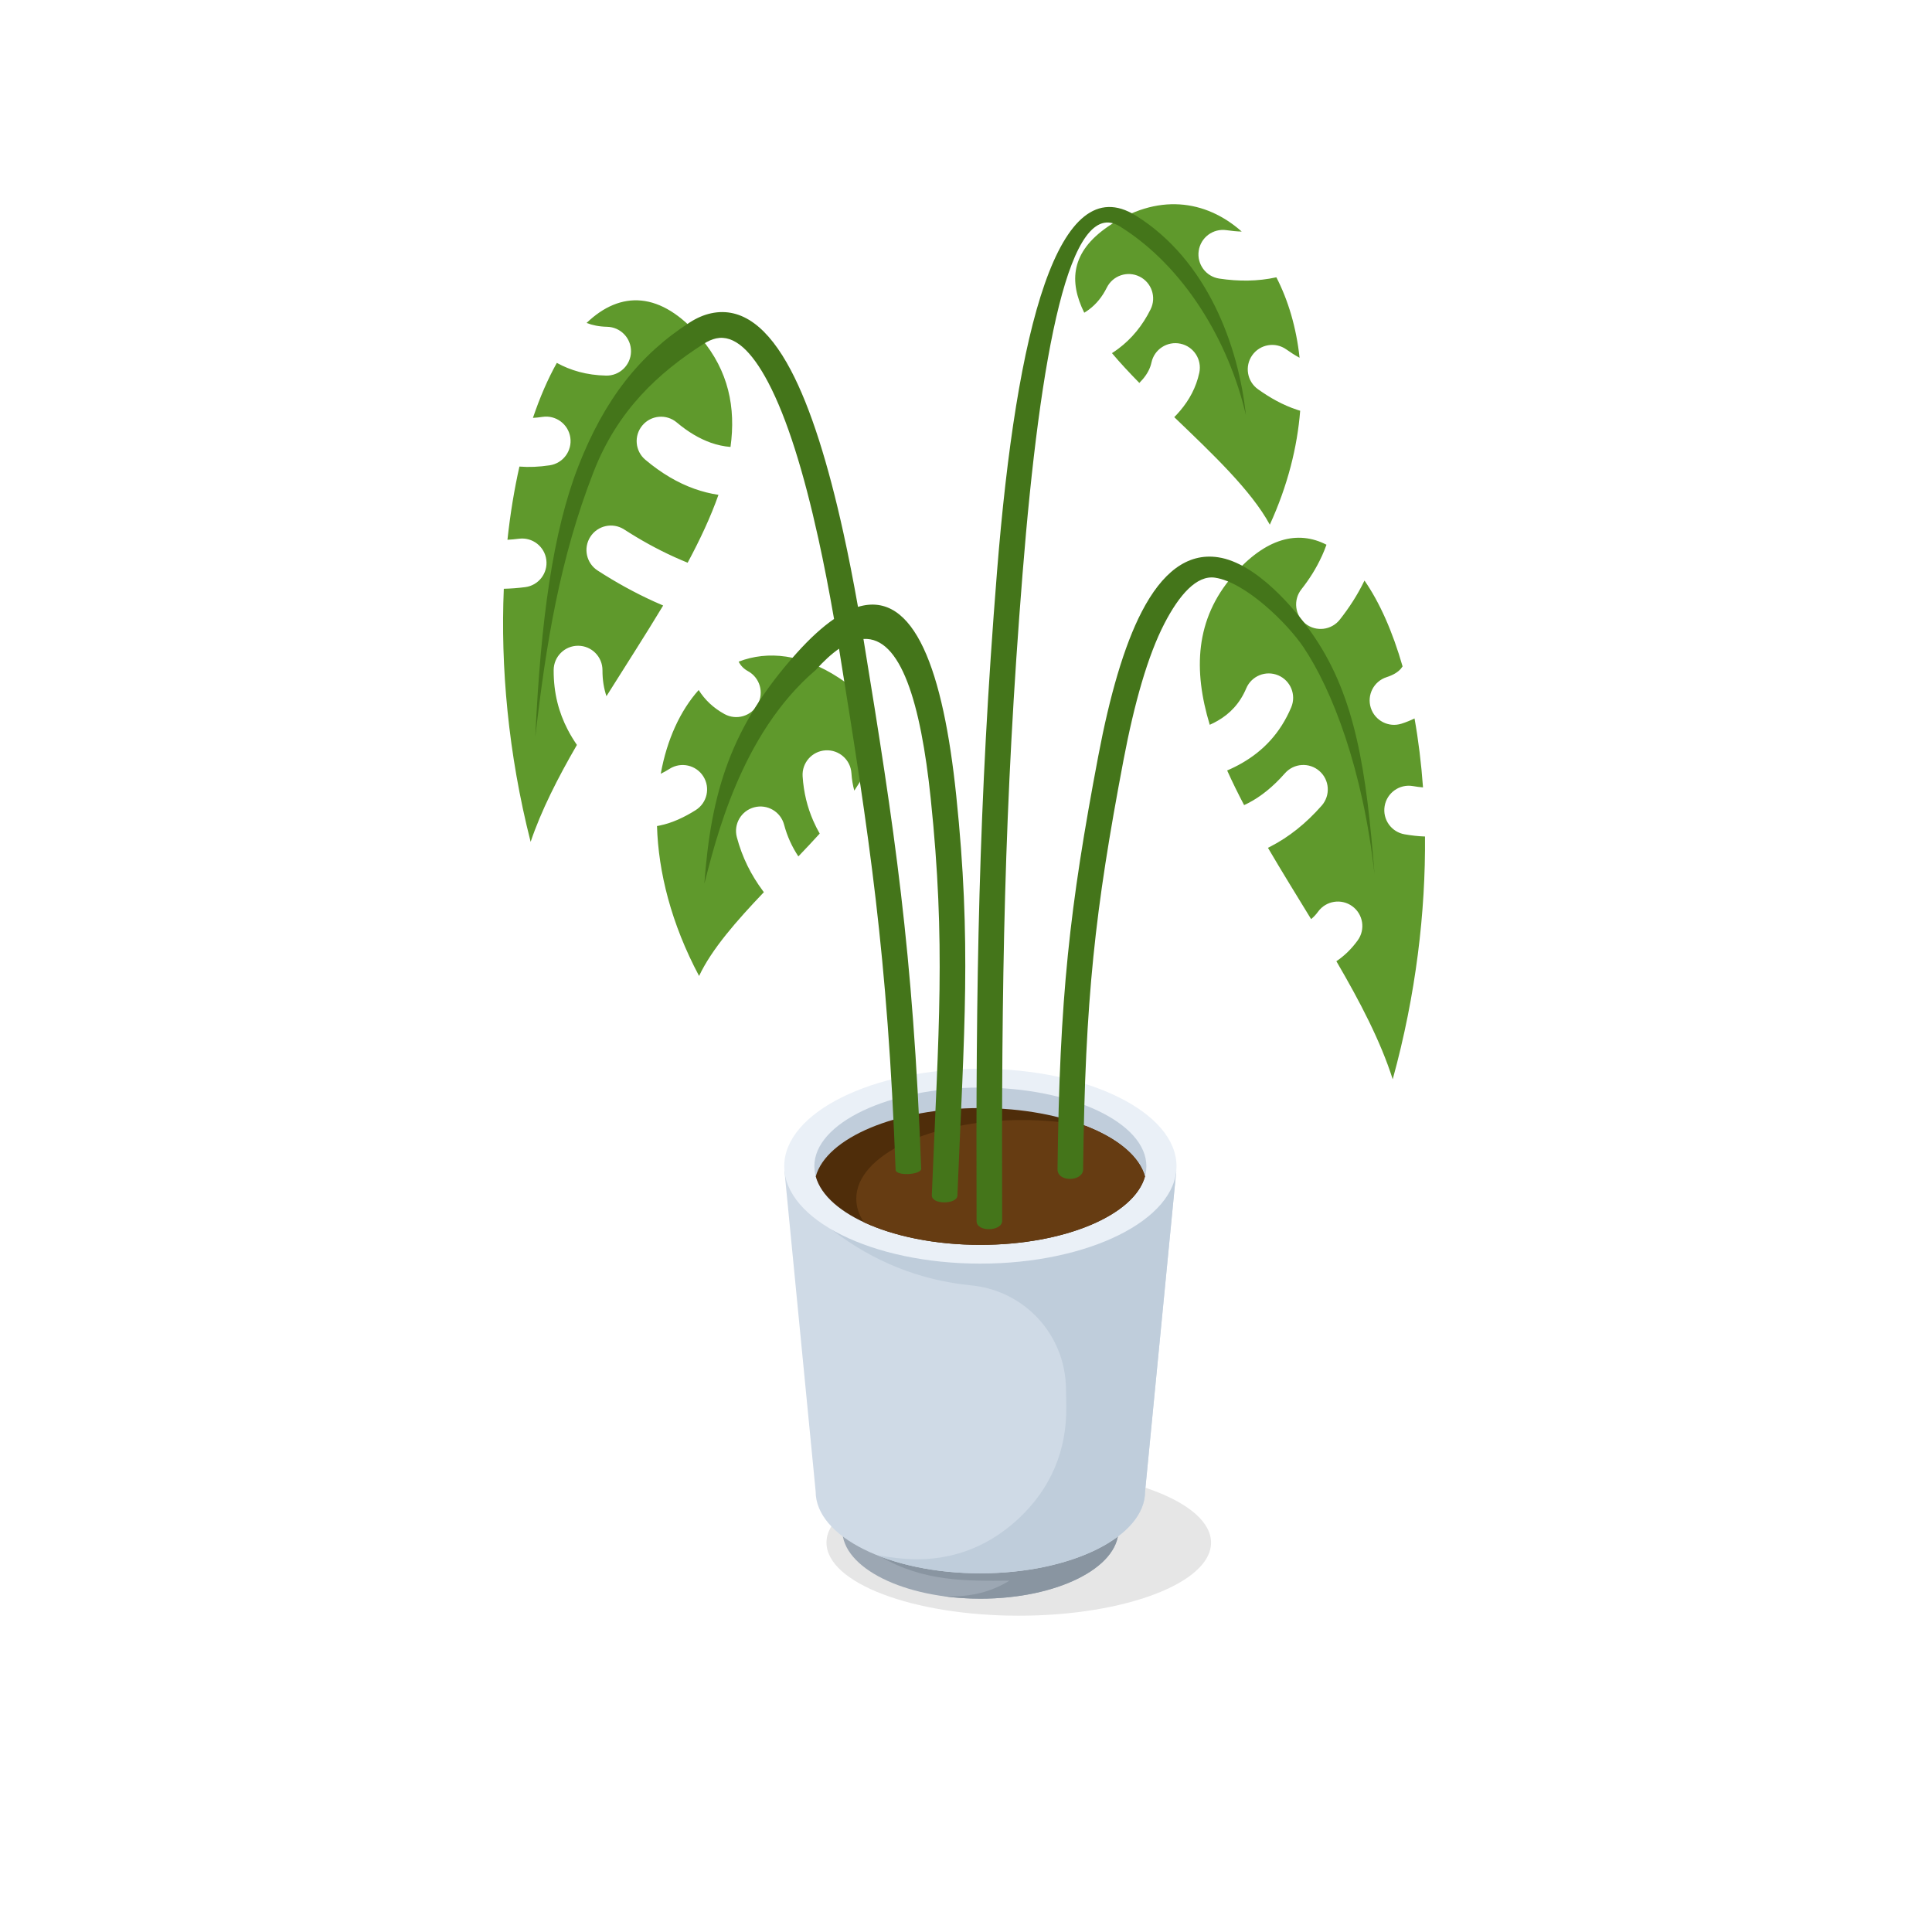 <?xml version="1.0" encoding="UTF-8" standalone="no"?>
<!-- Created with Inkscape (http://www.inkscape.org/) -->

<svg
   version="1.1"
   id="svg3173"
   width="880"
   height="880"
   viewBox="0 0 880 880"
   sodipodi:docname="office-plant-publicdomainvectors.org.svg"
   inkscape:version="1.2 (dc2aedaf03, 2022-05-15)"
   xmlns:inkscape="http://www.inkscape.org/namespaces/inkscape"
   xmlns:sodipodi="http://sodipodi.sourceforge.net/DTD/sodipodi-0.dtd"
   xmlns="http://www.w3.org/2000/svg"
   xmlns:svg="http://www.w3.org/2000/svg">
  <defs
     id="defs3177">
    <clipPath
       clipPathUnits="userSpaceOnUse"
       id="clipPath3189">
      <path
         d="M 0,660 H 660 V 0 H 0 Z"
         id="path3187" />
    </clipPath>
  </defs>
  <sodipodi:namedview
     id="namedview3175"
     pagecolor="#ffffff"
     bordercolor="#000000"
     borderopacity="0.25"
     inkscape:showpageshadow="2"
     inkscape:pageopacity="0.0"
     inkscape:pagecheckerboard="0"
     inkscape:deskcolor="#d1d1d1"
     showgrid="false"
     inkscape:zoom="0.95113636"
     inkscape:cx="440.52569"
     inkscape:cy="440.52569"
     inkscape:window-width="1920"
     inkscape:window-height="1017"
     inkscape:window-x="-8"
     inkscape:window-y="-8"
     inkscape:window-maximized="1"
     inkscape:current-layer="g3181">
    <inkscape:page
       x="0"
       y="0"
       id="page3179"
       width="880"
       height="880" />
  </sodipodi:namedview>
  <g
     id="g3181"
     inkscape:groupmode="layer"
     inkscape:label="Page 1"
     transform="matrix(1.333,0,0,-1.333,0,880)">
    <g
       id="g3183">
      <g
         id="g3185"
         clip-path="url(#clipPath3189)">
        <g
           id="g3191"
           transform="translate(348.115,108.077)">
          <path
             d="M 0,0 C 36.185,0 65.699,11.217 65.699,24.969 65.699,38.72 36.185,49.938 0,49.938 -36.188,49.938 -65.702,38.72 -65.702,24.969 -65.702,11.217 -36.188,0 0,0"
             style="fill:#e6e6e6;fill-opacity:1;fill-rule:evenodd;stroke:none"
             id="path3193" />
        </g>
        <g
           id="g3195"
           transform="translate(382.178,137.334)">
          <path
             d="m 0,0 c 0,-12.944 -21.126,-23.438 -47.186,-23.438 -26.061,0 -47.185,10.494 -47.185,23.438 l -8.939,91.821 H 8.938 Z"
             style="fill:#9ca7b3;fill-opacity:1;fill-rule:evenodd;stroke:none"
             id="path3197" />
        </g>
        <g
           id="g3199"
           transform="translate(382.178,137.334)">
          <path
             d="m 0,0 c 0,-12.944 -21.126,-23.438 -47.186,-23.438 -4.463,0 -8.782,0.308 -12.873,0.882 9.652,-0.576 16.877,1.611 22.808,5.275 -14.744,-0.138 -29.493,-0.341 -44.11,8.255 L 1.571,16.152 Z"
             style="fill:#8995a1;fill-opacity:1;fill-rule:evenodd;stroke:none"
             id="path3201" />
        </g>
        <g
           id="g3203"
           transform="translate(391.272,150.519)">
          <path
             d="m 0,0 c 0,-15.438 -25.197,-27.954 -56.279,-27.954 -31.082,0 -56.282,12.516 -56.282,27.954 l -10.662,109.522 H 10.66 Z"
             style="fill:#cfdae6;fill-opacity:1;fill-rule:evenodd;stroke:none"
             id="path3205" />
        </g>
        <g
           id="g3207"
           transform="translate(391.272,150.519)">
          <path
             d="m 0,0 c 0,-15.438 -25.197,-27.954 -56.279,-27.954 -13.425,0 -25.746,2.333 -35.418,6.23 2.909,-0.527 5.743,-0.92 8.504,-1.179 15.1,-1.427 28.644,3.157 39.777,13.459 11.13,10.302 16.747,23.452 16.493,38.618 -0.034,2.044 -0.07,4.088 -0.103,6.133 -0.307,18.326 -14.144,33.335 -32.383,35.126 -17.31,1.703 -33.174,7.942 -47.529,18.925 l 31.924,20.164 H 10.66 Z"
             style="fill:#bfcddb;fill-opacity:1;fill-rule:evenodd;stroke:none"
             id="path3209" />
        </g>
        <g
           id="g3211"
           transform="translate(334.992,228.384)">
          <path
             d="M 0,0 C 36.913,0 67.021,14.956 67.021,33.291 67.021,51.627 36.913,66.582 0,66.582 -36.916,66.582 -67.021,51.627 -67.021,33.291 -67.021,14.956 -36.916,0 0,0"
             style="fill:#eaf0f7;fill-opacity:1;fill-rule:evenodd;stroke:none"
             id="path3213" />
        </g>
        <g
           id="g3215"
           transform="translate(334.992,234.801)">
          <path
             d="M 0,0 C 31.243,0 56.728,12.072 56.728,26.874 56.728,41.677 31.243,53.75 0,53.75 -31.246,53.75 -56.729,41.677 -56.729,26.874 -56.729,12.072 -31.246,0 0,0"
             style="fill:#c0cddb;fill-opacity:1;fill-rule:evenodd;stroke:none"
             id="path3217" />
        </g>
        <g
           id="g3219"
           transform="translate(391.239,258.169)">
          <path
             d="m 0,0 c -3.626,-13.186 -27.426,-23.37 -56.247,-23.37 -28.824,0 -52.624,10.184 -56.25,23.37 3.626,13.188 27.426,23.371 56.25,23.371 C -27.426,23.371 -3.626,13.188 0,0"
             style="fill:#4f2d0a;fill-opacity:1;fill-rule:evenodd;stroke:none"
             id="path3221" />
        </g>
        <g
           id="g3223"
           transform="translate(391.239,258.169)">
          <path
             d="m 0,0 c -3.626,-13.186 -27.426,-23.37 -56.247,-23.37 -15.517,0 -29.577,2.952 -39.817,7.735 -1.679,2.538 -2.586,5.241 -2.586,8.042 0,14.844 25.399,26.876 56.73,26.876 7.703,0 15.048,-0.729 21.747,-2.048 C -9.357,13.008 -1.902,6.917 0,0"
             style="fill:#663c12;fill-opacity:1;fill-rule:evenodd;stroke:none"
             id="path3225" />
        </g>
        <g
           id="g3227"
           transform="translate(421.306,463.498)">
          <path
             d="M 0,0 C 11.158,12.892 22.198,15.572 31.953,10.535 31.466,9.171 30.935,7.866 30.368,6.615 L 30.355,6.621 C 28.41,2.342 26.017,-1.35 23.37,-4.712 c -2.854,-3.631 -2.225,-8.887 1.406,-11.741 3.63,-2.855 8.887,-2.224 11.741,1.406 3.143,3.994 6.015,8.355 8.421,13.336 5.161,-7.419 9.595,-17.397 13.02,-29.329 -0.177,-0.282 -0.37,-0.547 -0.583,-0.795 -1.029,-1.197 -2.641,-2.165 -4.876,-2.884 -4.388,-1.408 -6.804,-6.11 -5.396,-10.499 1.409,-4.387 6.11,-6.803 10.498,-5.395 1.582,0.509 3.061,1.104 4.44,1.786 1.319,-7.392 2.298,-15.28 2.898,-23.564 -1.1,0.089 -2.259,0.249 -3.462,0.456 -4.552,0.777 -8.873,-2.285 -9.648,-6.836 -0.776,-4.552 2.283,-8.872 6.835,-9.649 2.347,-0.404 4.668,-0.677 6.952,-0.747 0.229,-25.604 -3.064,-54.058 -11.03,-82.96 -4.119,12.99 -11.211,26.569 -19.252,40.339 2.72,1.83 5.16,4.184 7.286,7.125 2.71,3.739 1.874,8.967 -1.864,11.676 -3.738,2.71 -8.967,1.874 -11.676,-1.865 -0.725,-1.003 -1.52,-1.847 -2.381,-2.54 -4.964,8.128 -10.016,16.278 -14.747,24.362 0.272,0.132 0.544,0.267 0.814,0.407 6.307,3.239 12.167,7.884 17.549,14.007 3.053,3.469 2.716,8.755 -0.752,11.806 -3.467,3.053 -8.753,2.716 -11.805,-0.751 -4.046,-4.601 -8.244,-7.986 -12.579,-10.213 -0.456,-0.234 -0.912,-0.455 -1.372,-0.665 -2.089,3.977 -4.035,7.925 -5.792,11.836 1.74,0.748 3.433,1.583 5.071,2.527 7.224,4.161 13.074,10.188 16.822,19.058 1.788,4.244 -0.205,9.137 -4.448,10.924 -4.245,1.789 -9.138,-0.204 -10.925,-4.447 -2.183,-5.168 -5.574,-8.67 -9.757,-11.079 -0.862,-0.498 -1.767,-0.955 -2.712,-1.375 C -13.58,-32.352 -12.944,-14.955 0,0 m -134.609,-34.977 c 16.891,-11.047 14.761,-24.344 5.215,-38.518 -0.507,1.85 -0.84,3.829 -0.978,5.952 -0.29,4.607 -4.26,8.107 -8.864,7.816 -4.605,-0.289 -8.105,-4.256 -7.816,-8.862 0.362,-5.602 1.636,-10.639 3.64,-15.219 0.662,-1.512 1.396,-2.965 2.197,-4.362 -2.344,-2.589 -4.796,-5.189 -7.293,-7.796 -2.126,3.218 -3.799,6.789 -4.87,10.827 -1.174,4.461 -5.743,7.126 -10.204,5.953 -4.462,-1.174 -7.126,-5.744 -5.952,-10.206 1.859,-7.018 4.949,-13.041 8.904,-18.352 l 0.335,-0.445 c -9.307,-9.774 -17.825,-19.454 -22.137,-28.637 -9.532,17.913 -13.921,35.537 -14.376,51.233 0.339,0.057 0.678,0.123 1.017,0.194 4.225,0.884 8.268,2.778 12.2,5.248 3.9,2.457 5.071,7.61 2.616,11.512 -2.458,3.901 -7.611,5.072 -11.512,2.617 -1.036,-0.653 -2.055,-1.229 -3.042,-1.709 2.112,11.698 6.666,21.565 12.955,28.617 2.105,-3.338 4.994,-6.116 8.825,-8.217 4.046,-2.223 9.126,-0.744 11.349,3.302 2.221,4.046 0.743,9.128 -3.303,11.349 -1.505,0.827 -2.54,1.934 -3.202,3.264 9.97,3.84 21.837,2.587 34.296,-5.561 m -47.2,116.11 c -13.679,16.196 -27.51,16.279 -39.069,5.18 2.012,-0.778 4.311,-1.253 7.007,-1.309 4.606,-0.09 8.268,-3.898 8.179,-8.504 -0.091,-4.605 -3.9,-8.266 -8.504,-8.176 -6.701,0.142 -12.159,1.78 -16.843,4.343 -3.028,-5.407 -5.773,-11.713 -8.162,-18.791 1.031,0.058 2.114,0.173 3.249,0.343 4.57,0.687 8.83,-2.46 9.517,-7.031 0.687,-4.569 -2.461,-8.83 -7.032,-9.517 -3.645,-0.549 -7.098,-0.697 -10.351,-0.431 -1.756,-7.772 -3.139,-16.151 -4.091,-25.013 1.286,0.068 2.604,0.187 3.959,0.362 4.569,0.577 8.743,-2.658 9.32,-7.228 0.578,-4.57 -2.657,-8.744 -7.227,-9.321 -2.523,-0.325 -4.951,-0.504 -7.3,-0.557 -1.131,-26.5 1.469,-56.245 9.169,-86.477 3.622,10.716 9.272,21.831 15.813,33.122 -1.155,1.678 -2.229,3.44 -3.197,5.319 -2.944,5.713 -4.785,12.268 -4.747,20.259 0.018,4.606 3.766,8.325 8.371,8.307 4.606,-0.018 8.325,-3.767 8.307,-8.373 -0.014,-3.329 0.487,-6.245 1.36,-8.862 6.465,10.33 13.203,20.713 19.377,30.985 -1.003,0.426 -1.994,0.86 -2.973,1.303 -6.904,3.124 -13.324,6.711 -19.392,10.631 -3.884,2.493 -5.012,7.662 -2.518,11.545 2.491,3.884 7.662,5.012 11.544,2.519 5.417,-3.497 11.124,-6.691 17.234,-9.455 1.47,-0.665 2.96,-1.306 4.471,-1.92 4.227,7.874 7.869,15.631 10.532,23.196 -2.751,0.407 -5.493,1.093 -8.221,2.064 -5.687,2.024 -11.277,5.305 -16.762,9.922 -3.523,2.962 -3.975,8.22 -1.013,11.741 2.962,3.523 8.22,3.976 11.74,1.014 3.864,-3.252 7.731,-5.538 11.593,-6.914 2.245,-0.798 4.505,-1.283 6.78,-1.466 1.858,13.43 -0.664,25.996 -10.12,37.19 m 139.08,38.105 c 16.765,11.518 33.364,9.27 45.722,-1.699 -1.714,0.051 -3.454,0.217 -5.216,0.48 -4.57,0.668 -8.815,-2.495 -9.483,-7.065 -0.67,-4.569 2.493,-8.816 7.063,-9.484 6.581,-0.985 13.078,-0.966 19.456,0.437 l 0.018,0.005 c 4.038,-7.839 6.825,-17.169 7.93,-27.488 -1.572,0.842 -3.073,1.811 -4.518,2.839 -3.756,2.675 -8.971,1.795 -11.642,-1.962 -2.674,-3.757 -1.795,-8.97 1.96,-11.644 3.978,-2.83 8.379,-5.39 13.483,-7.055 0.305,-0.1 0.611,-0.196 0.922,-0.289 C 21.987,43.953 18.719,30.751 12.59,17.389 6.227,29.105 -7.04,41.63 -20.062,54.128 c 0.71,0.717 1.391,1.456 2.037,2.222 3.118,3.692 5.438,7.92 6.524,12.968 0.956,4.515 -1.929,8.952 -6.445,9.909 -4.514,0.957 -8.951,-1.928 -9.909,-6.443 -0.45,-2.096 -1.496,-3.948 -2.924,-5.641 -0.38,-0.451 -0.786,-0.89 -1.212,-1.322 -3.359,3.421 -6.528,6.819 -9.358,10.178 0.74,0.471 1.458,0.969 2.159,1.491 4.594,3.436 8.287,7.928 11.05,13.495 2.042,4.136 0.343,9.145 -3.793,11.185 -4.135,2.041 -9.145,0.343 -11.184,-3.794 -1.549,-3.118 -3.579,-5.606 -6.08,-7.476 -0.52,-0.387 -1.06,-0.751 -1.622,-1.089 -5.314,10.748 -4.499,20.777 8.09,29.427"
             style="fill:#5f992c;fill-opacity:1;fill-rule:evenodd;stroke:none"
             id="path3229" />
        </g>
        <g
           id="g3231"
           transform="translate(361.356,260.627)">
          <path
             d="m 0,0 c -0.036,-4.569 8.805,-4.219 8.744,0 0.704,58.557 4.034,88.34 13.787,139.736 3.703,19.512 8.318,35.812 14.045,46.84 4.998,9.622 10.955,16.524 17.278,15.563 10.426,-1.585 24.704,-15.594 30.183,-23.743 9.86,-14.666 20.313,-41.736 24.283,-77.67 -2.755,35.502 -6.516,60.303 -20.42,80.983 -6.625,9.853 -20.031,25.433 -32.981,27.401 C 44.233,210.737 35.65,203.742 28.801,190.553 22.68,178.772 17.805,161.643 13.94,141.279 4.074,89.286 0.707,58.947 0,0 m -27.667,-17.652 c -0.248,81.687 0.617,141.993 6.982,221.733 6.691,83.816 21.035,138.211 47.403,121.81 24.532,-15.258 35.186,-44.747 37.643,-68.162 -5.798,25.016 -20.967,50.703 -43.05,64.438 -17.113,10.644 -27.225,-43.095 -33.258,-118.669 -6.359,-79.646 -7.222,-139.634 -6.974,-221.049 0.144,-3.713 -8.813,-4.057 -8.746,-0.101 m -27.661,17.446 c -2.757,73.424 -8.904,113.45 -19.328,178.084 -2.499,-1.73 -5.168,-4.152 -8.027,-7.336 -25.769,-21.956 -34.244,-58.699 -37.989,-72.912 2.292,31.185 8.984,53.615 31.502,78.707 4.611,5.14 8.872,9 12.811,11.705 -1.689,9.706 -3.48,18.925 -5.38,27.549 -4.988,22.644 -10.693,41.092 -17.159,53.341 -5.678,10.753 -11.619,16.308 -17.75,14.975 -1.374,-0.299 -2.827,-0.931 -4.355,-1.911 -15.454,-9.921 -29.319,-22.663 -37.514,-43.667 -11.545,-29.593 -16.276,-58.912 -19.924,-90.532 1.828,39.563 5.983,70.06 14.689,92.381 8.931,22.885 20.978,38.203 38.096,49.191 2.431,1.56 4.848,2.588 7.246,3.11 10.609,2.307 19.634,-4.937 27.269,-19.397 6.846,-12.966 12.809,-32.153 17.959,-55.537 1.76,-7.982 3.425,-16.469 5.004,-25.374 19.357,5.863 29.138,-21.949 33.568,-64.474 5.258,-50.463 2.72,-79.791 0.399,-136.749 -0.2,-2.978 -8.92,-3.133 -8.743,0.239 2.312,56.627 4.833,85.525 -0.376,135.515 -3.413,32.776 -10.233,55.273 -22.983,54.507 10.67,-65.314 16.939,-106.592 19.733,-181.003 0.083,-2.112 -8.588,-2.633 -8.748,-0.412"
             style="fill:#44751a;fill-opacity:1;fill-rule:evenodd;stroke:none"
             id="path3233" />
        </g>
      </g>
    </g>
  </g>
</svg>
